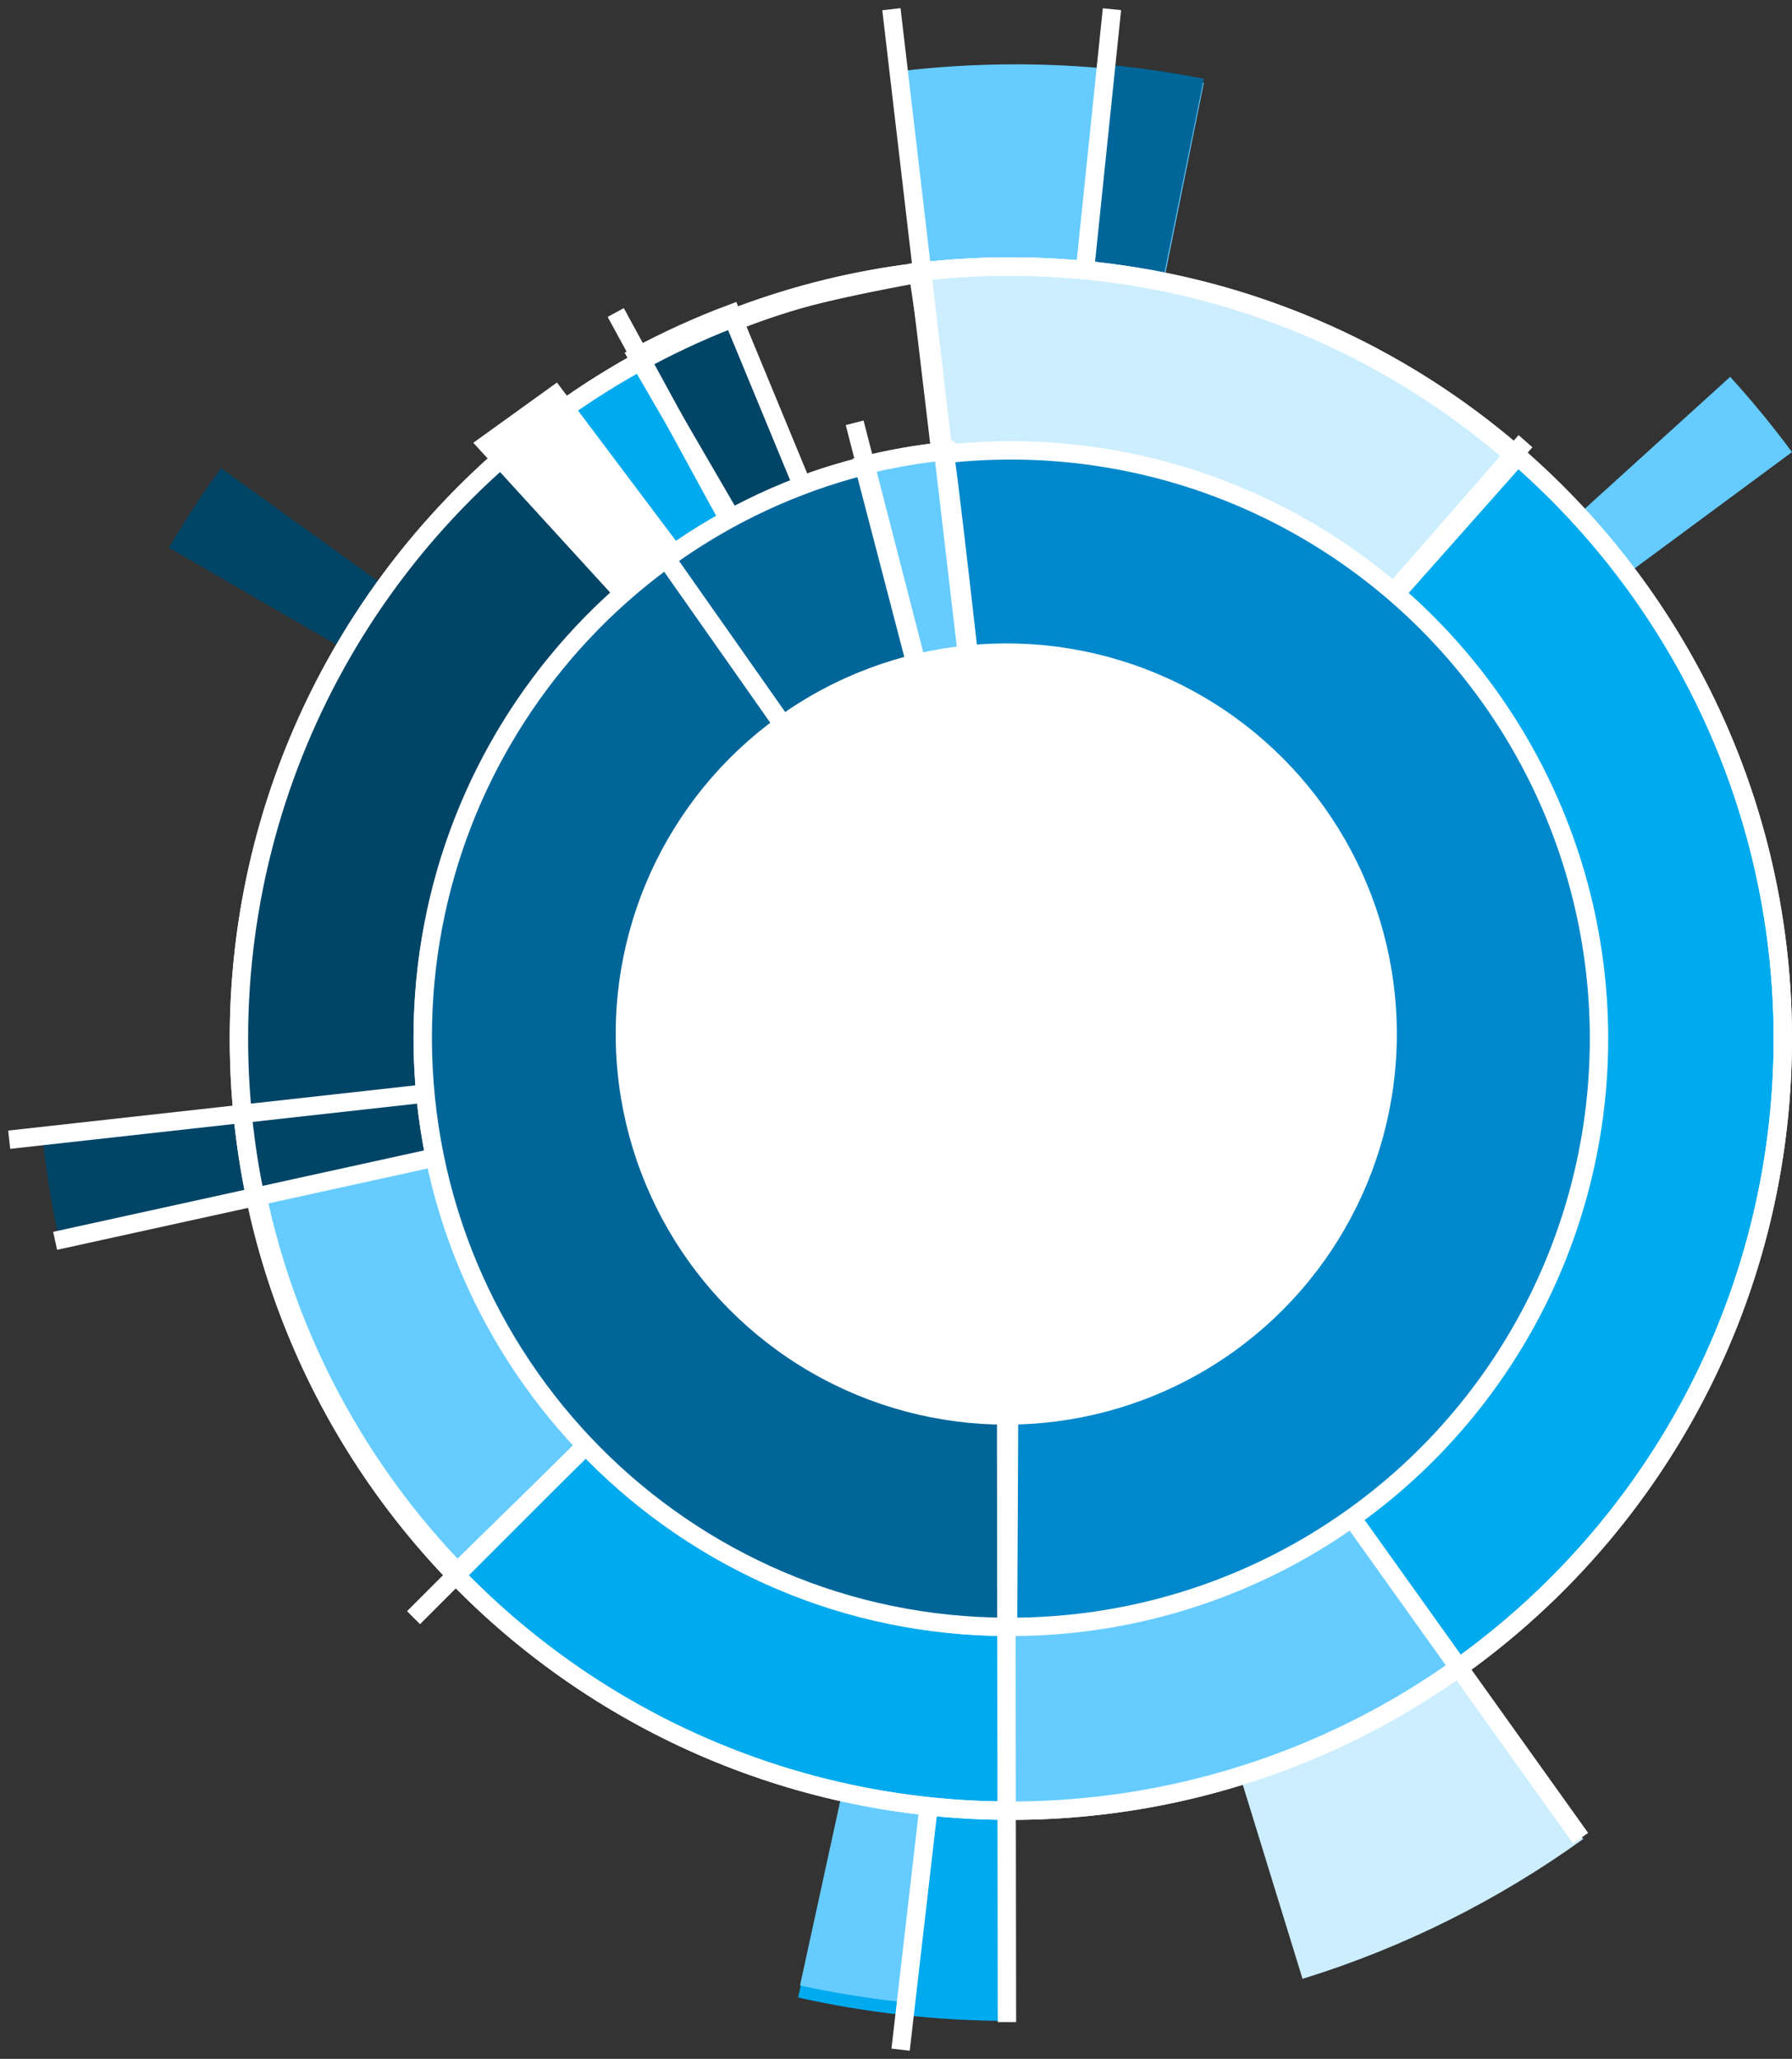 
<svg width="195px" height="224px" viewBox="0 0 195 224" version="1.1" xmlns="http://www.w3.org/2000/svg" xmlns:xlink="http://www.w3.org/1999/xlink">
    <rect x="0" y="0" width="195" height="224" fill="#333333" stroke="none"/>
    <!-- Generator: Sketch 49.1 (51147) - http://www.bohemiancoding.com/sketch -->
    <desc>Created with Sketch.</desc>
    <defs></defs>
    <g id="Page-1" stroke="none" stroke-width="1" fill="none" fill-rule="evenodd">
        <g id="Desktop" transform="translate(-572, -2325)">
            <g id="Sunburst" transform="translate(572, 2326)">
                <g>
                    <path d="M98,6.739 C102.099,6.251 106.27,6 110.499,6 C117.514,6 124.369,6.691 131,8.008 L110.199,111 L98,6.739 Z" id="Combined-Shape" fill="#66CCFF"></path>
                    <path d="M120.072,6 C123.773,6.338 127.419,6.865 131,7.573 L110,111 L120.072,6 Z" id="Combined-Shape" fill="#006699"></path>
                    <path d="M117.02,107.23 C128.455,105.455 139.972,105.6 151.136,107.513 L133.606,213.373 L117.02,107.23 Z" id="Combined-Shape" fill="#CCEEFF" transform="translate(134.078, 159.678) scale(1, -1) rotate(26) translate(-134.078, -159.678) "></path>
                    <path d="M95.968,112.109 C103.535,111.766 111.254,112.234 119.022,113.584 L100.344,219.251 L95.968,112.109 Z" id="Combined-Shape" fill="#00AAEE" transform="translate(107.495, 165.626) scale(1, -1) rotate(-10) translate(-107.495, -165.626) "></path>
                    <path d="M96.147,111.087 C99.743,110.947 103.373,110.988 107.027,111.218 L100.408,216.847 L96.147,111.087 Z" id="Combined-Shape" fill="#66CCFF" transform="translate(101.587, 163.927) scale(1, -1) rotate(-10) translate(-101.587, -163.927) "></path>
                    <path d="M188.274,40 C190.648,42.613 192.893,45.345 195,48.187 L110,111 L188.274,40 Z" id="Combined-Shape" fill="#66CCFF"></path>
                    <path d="M99.468,45.98 C101.77,48.54 103.951,51.217 105.999,54 L20.974,116.001 L99.468,45.98 Z" id="Combined-Shape" fill="#004466" transform="translate(63.487, 80.991) scale(-1, 1) rotate(6) translate(-63.487, -80.991) "></path>
                    <path d="M91.218,83.927 C93.622,86.551 95.872,89.273 97.967,92.079 L12.847,156.07 L91.218,83.927 Z" id="Combined-Shape" fill="#004466" transform="translate(55.407, 119.998) scale(-1, 1) rotate(49) translate(-55.407, -119.998) "></path>
                    <path d="M110,196 C63.608,196 26,158.392 26,112 C26,65.608 63.608,28 110,28 C156.392,28 194,65.608 194,112 C194,158.392 156.392,196 110,196 Z M79.007,34.355 L85.683,52.766 C86.242,52.096 88.44,51.225 92.275,50.151 C96.111,49.078 99.612,48.408 102.779,48.142 L99.905,28.769 C93.823,29.892 89.435,30.847 86.741,31.635 C84.046,32.422 81.468,33.329 79.007,34.355 Z" id="Combined-Shape" stroke="#FFFFFF" stroke-width="2" fill="#00AAEE"></path>
                    <path d="M100,28.57 C103.219,28.194 106.495,28 109.815,28 C130.964,28 150.278,35.857 165,48.812 L109.815,111 L100,28.57 Z" id="Combined-Shape" stroke="#FFFFFF" stroke-width="2" fill="#CCEEFF"></path>
                    <path d="M69.348,37.764 C72.631,36 76.044,34.447 79.57,33.126 L111.34,110 L69.348,37.764 Z" id="Combined-Shape" stroke="#FFFFFF" stroke-width="2" fill="#004466"></path>
                    <path d="M49.763,170 C39.018,158.876 31.316,144.785 28,129.073 L110,111 L49.763,170 Z" id="Combined-Shape" stroke="#FFFFFF" stroke-width="2" fill="#66CCFF"></path>
                    <path d="M91.993,120.689 C92.079,120.646 92.165,120.604 92.252,120.562 C108.623,112.577 126.313,110.369 143.013,113.142 L129.251,197.038 L91.993,120.689 Z" id="Combined-Shape" fill="#66CCFF" transform="translate(117.503, 154.519) scale(1, -1) rotate(26) translate(-117.503, -154.519) "></path>
                    <path d="M78.309,116.847 C78.309,116.847 110,158.403 110,112.151 C110,89.572 101.241,105.124 89.458,93.585 C77.104,81.485 61.53,42.991 53.918,49.801 C36.781,65.134 26,87.387 26,112.151 C26,118.14 26.291,124.065 27.829,129.615 C28.004,130.247 46.622,125.259 50.535,124.446 C64.258,121.592 78.309,116.847 78.309,116.847 Z" id="Oval-2" fill="#004466"></path>
                    <polygon id="Path" stroke="#FFFFFF" stroke-width="2" fill="#FFFFFF" points="60.397 42 73 58.77 67.321 63 53 47.328"></polygon>
                    <circle id="Oval-2" stroke="#FFFFFF" stroke-width="2" fill="#0088CC" cx="110" cy="112" r="64"></circle>
                    <path d="M109.692,176 C109.692,176 109.795,154.519 110,111.557 C105.364,69.26 102.944,48.111 102.739,48.111 C100.389,48.111 105.022,47.861 102.739,48.111 C70.833,51.599 46,78.813 46,111.867 C46,147.286 74.516,176 109.692,176 Z" id="Oval-2" stroke="#FFFFFF" stroke-width="2" fill="#006699"></path>
                    <path d="M94,49.627 C96.815,48.933 99.703,48.421 102.651,48.105 C102.753,48.094 102.841,48.084 102.917,48.075 L102.908,48 C102.278,48.021 101.267,48.105 102.651,48.105 C102.809,48.105 104.264,60.234 107.016,84.492 L110,111 L94,49.627 Z" id="Combined-Shape" stroke="#FFFFFF" stroke-width="2" fill="#66CCFF"></path>
                    <path d="M109.572,219 L109.428,111" id="Path-28" stroke="#FFFFFF" stroke-width="2"></path>
                    <circle id="Oval-2" fill="#FFFFFF" cx="109.5" cy="111.5" r="42.5"></circle>
                    <path d="M97,0 L110,111" id="Path-25" stroke="#FFFFFF" stroke-width="2"></path>
                    <path d="M166,47 L152,63" id="Path-26" stroke="#FFFFFF" stroke-width="2"></path>
                    <path d="M172,199 L147,164" id="Path-27" stroke="#FFFFFF" stroke-width="2"></path>
                    <path d="M98,222 C98,222 99,213.333 101,196" id="Path-29" stroke="#FFFFFF" stroke-width="2"></path>
                    <path d="M63,157 L45,175 L63,157 Z" id="Path-30" stroke="#FFFFFF" stroke-width="2"></path>
                    <path d="M1,123 L46,118" id="Path-31" stroke="#FFFFFF" stroke-width="2"></path>
                    <path d="M6,134 L47,125" id="Path-32" stroke="#FFFFFF" stroke-width="2"></path>
                    <path d="M121,0 L118,29" id="Path-33" stroke="#FFFFFF" stroke-width="2"></path>
                    <path d="M60,42 L86,79" id="Path-35" stroke="#FFFFFF" stroke-width="2"></path>
                    <path d="M67,33 L79,55" id="Path-36" stroke="#FFFFFF" stroke-width="2"></path>
                    <path d="M93,45 L110,111" id="Path-37" stroke="#FFFFFF" stroke-width="2"></path>
                    <circle id="Oval-2" stroke="#FFFFFF" stroke-width="2" cx="110" cy="112" r="84"></circle>
                </g>
            </g>
        </g>
    </g>
</svg>
